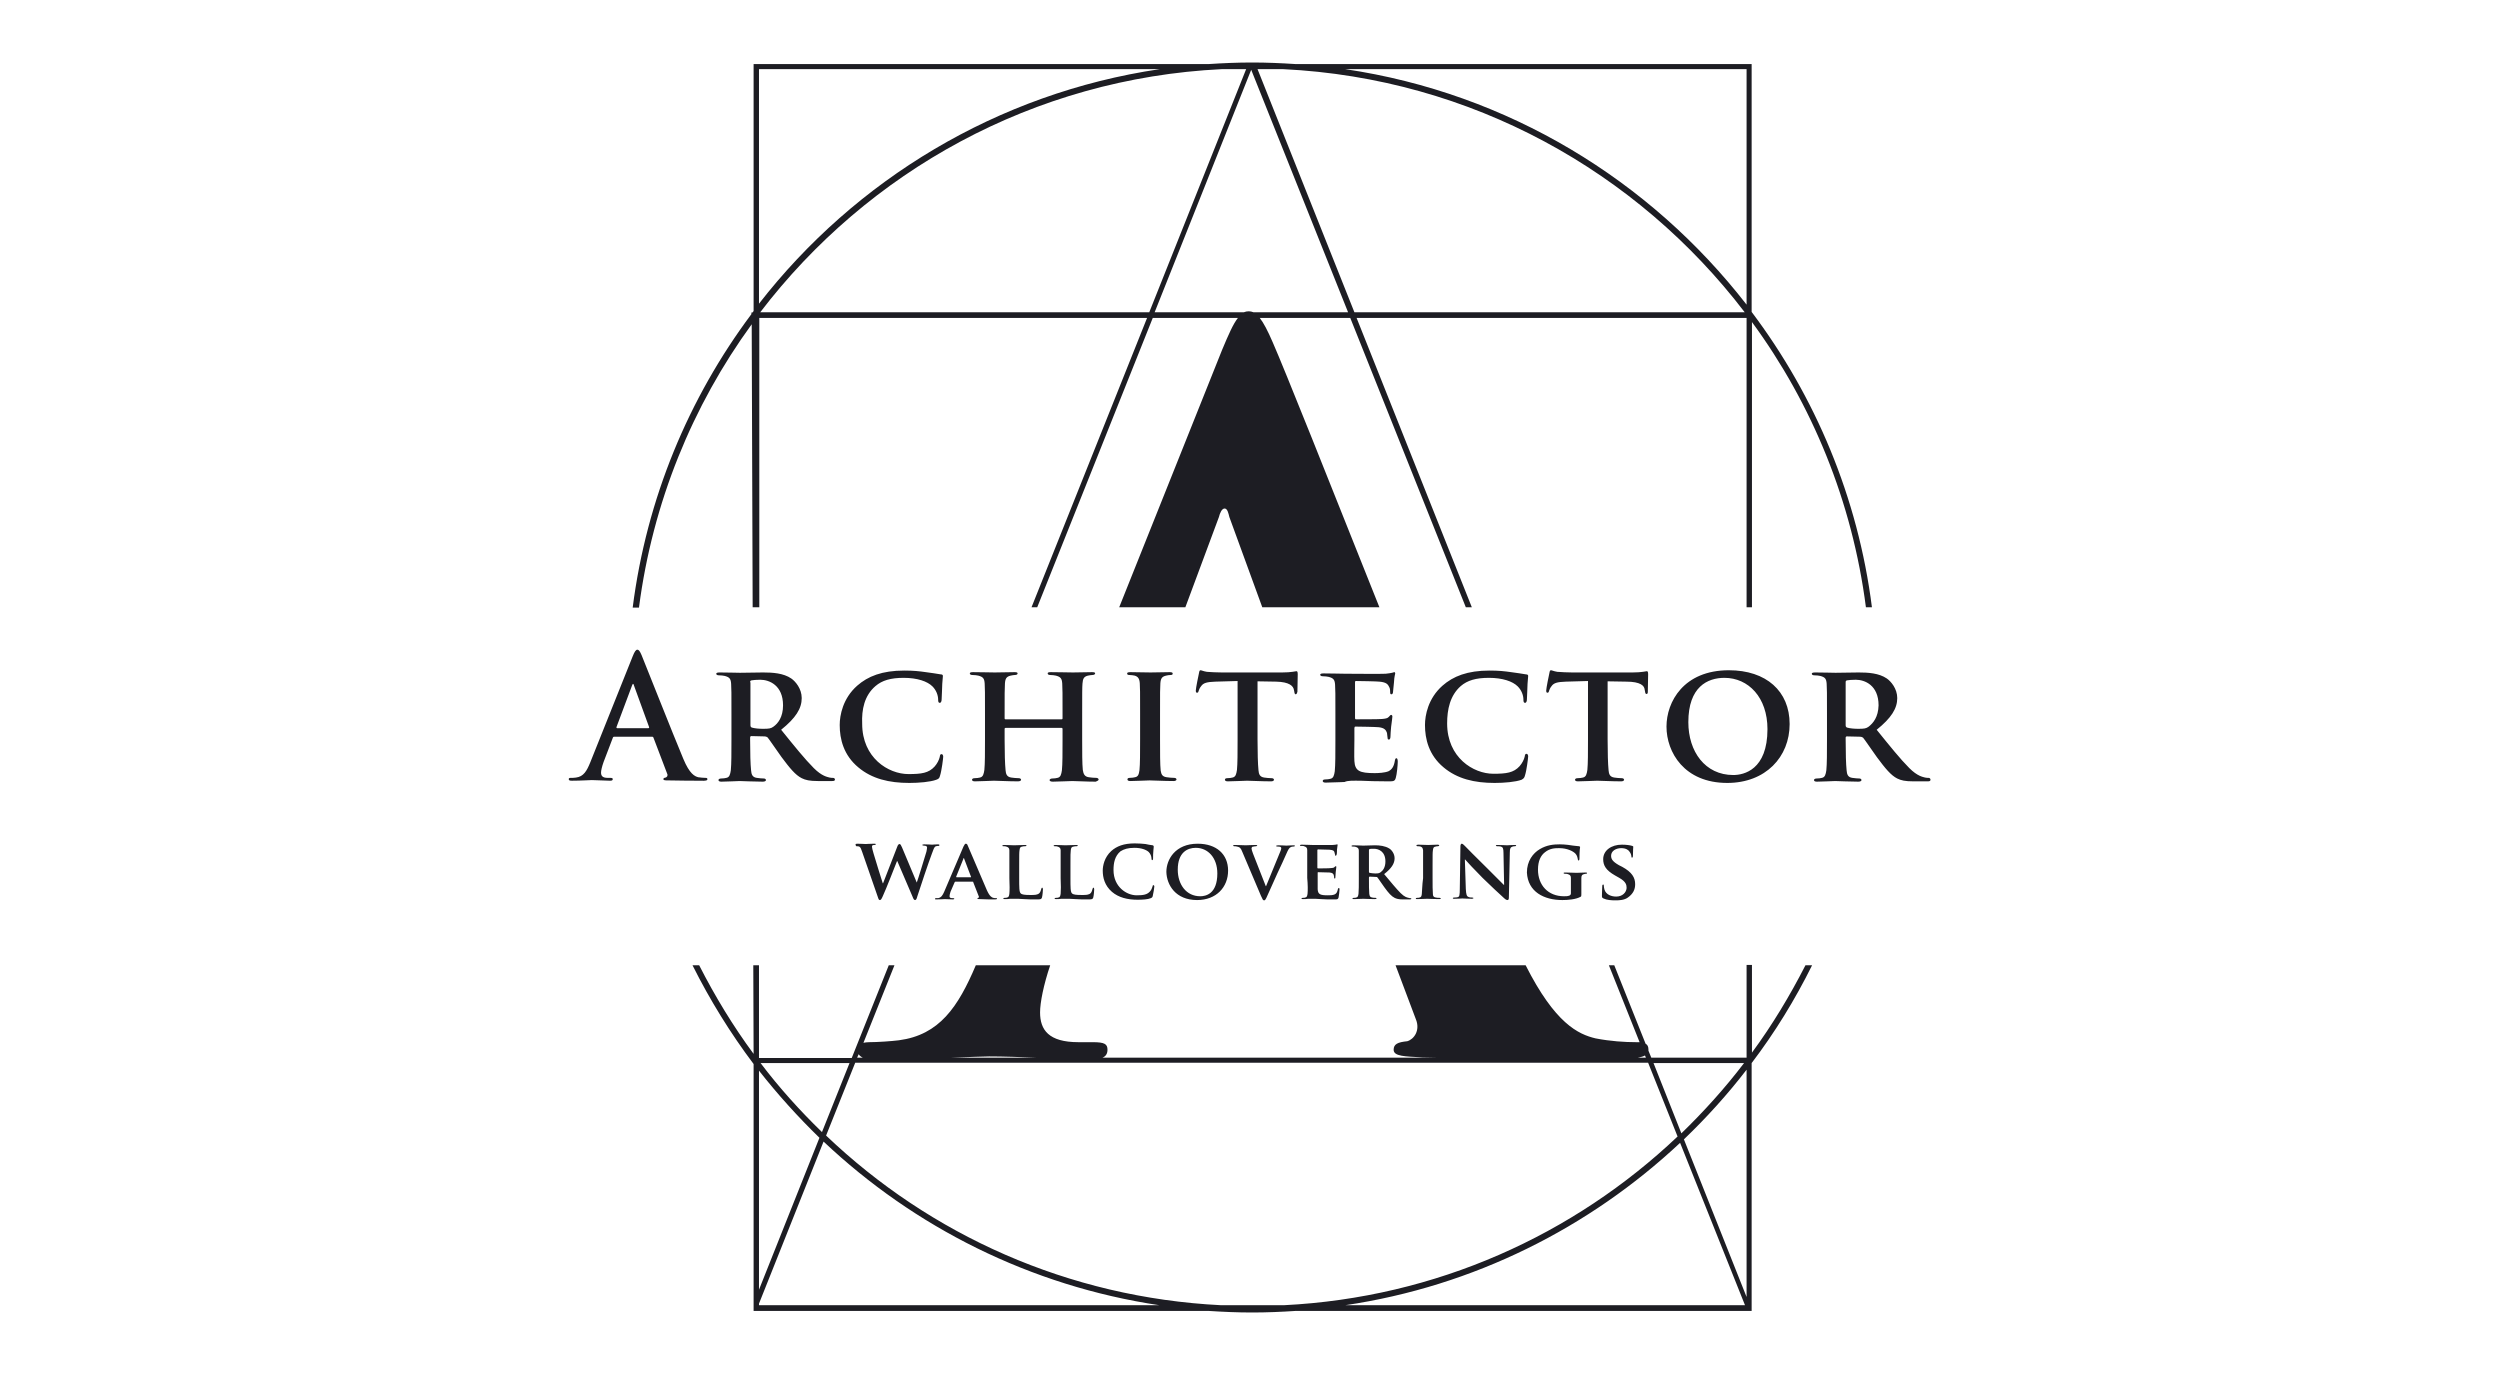 <svg width="400" height="220" viewBox="0 0 400 220" fill="none" xmlns="http://www.w3.org/2000/svg">
<path d="M113.183 124.662C113.183 124.459 113.031 124.459 112.828 124.459C112.524 124.459 112.119 124.409 111.714 124.358C111.157 124.206 110.347 123.852 109.334 121.421C107.612 117.318 103.256 106.278 102.649 104.809C102.395 104.201 102.193 103.948 101.99 103.948C101.737 103.948 101.534 104.252 101.23 105.011L94.444 121.978C93.887 123.345 93.38 124.257 92.165 124.409C91.962 124.459 91.557 124.459 91.304 124.459C91.101 124.459 91 124.51 91 124.662C91 124.865 91.152 124.915 91.507 124.915C92.924 124.915 94.393 124.814 94.697 124.814C95.558 124.814 96.723 124.915 97.584 124.915C97.888 124.915 98.04 124.865 98.04 124.662C98.04 124.51 97.939 124.459 97.635 124.459H97.229C96.368 124.459 96.166 124.105 96.166 123.598C96.166 123.295 96.318 122.636 96.571 121.927L98.04 118.078C98.09 117.926 98.141 117.875 98.293 117.875H104.32C104.472 117.875 104.522 117.926 104.573 118.078L106.751 123.801C106.903 124.105 106.7 124.358 106.498 124.409C106.244 124.459 106.143 124.51 106.143 124.662C106.143 124.865 106.447 124.865 106.953 124.865C109.131 124.915 111.106 124.915 112.069 124.915C112.98 124.966 113.183 124.865 113.183 124.662ZM103.712 116.508H98.749C98.647 116.508 98.597 116.407 98.647 116.305L101.129 109.671C101.18 109.57 101.23 109.418 101.281 109.418C101.382 109.418 101.382 109.57 101.433 109.671L103.864 116.356C103.864 116.457 103.864 116.508 103.712 116.508ZM120.223 117.774L122.35 117.825C122.502 117.825 122.654 117.875 122.806 117.977C123.109 118.331 124.122 119.851 125.034 121.117C126.351 122.889 127.262 124.004 128.275 124.51C128.883 124.814 129.541 124.966 130.858 124.966H133.137C133.441 124.966 133.593 124.915 133.593 124.713C133.593 124.611 133.492 124.459 133.289 124.459C133.087 124.459 132.985 124.459 132.732 124.409C132.378 124.307 131.517 124.206 130.2 122.889C128.782 121.471 127.11 119.395 124.983 116.761C127.313 114.887 128.275 113.368 128.275 111.697C128.275 110.177 127.262 109.012 126.604 108.557C125.338 107.696 123.616 107.594 122.096 107.594C121.387 107.594 119.21 107.645 118.399 107.645C117.893 107.645 116.424 107.594 115.158 107.594C114.803 107.594 114.601 107.645 114.601 107.797C114.601 107.949 114.753 108.05 115.006 108.05C115.361 108.05 115.766 108.101 115.968 108.151C116.728 108.354 116.931 108.607 116.981 109.418C117.032 110.127 117.032 110.785 117.032 114.28V118.331C117.032 120.458 117.032 122.231 116.931 123.244C116.829 123.902 116.728 124.358 116.222 124.459C116.019 124.51 115.715 124.561 115.361 124.561C115.057 124.561 114.955 124.713 114.955 124.814C114.955 124.966 115.107 125.067 115.411 125.067C116.374 125.067 117.893 124.966 118.349 124.966C118.703 124.966 120.678 125.067 122.046 125.067C122.35 125.067 122.552 124.966 122.552 124.814C122.552 124.713 122.451 124.561 122.248 124.561C121.945 124.561 121.438 124.51 121.084 124.459C120.375 124.358 120.223 123.902 120.172 123.244C120.071 122.282 120.02 120.509 120.02 118.331V118.027C120.02 117.825 120.121 117.774 120.223 117.774ZM120.02 109.164C120.02 108.962 120.071 108.911 120.223 108.86C120.476 108.81 121.033 108.759 121.641 108.759C123.059 108.759 125.287 109.62 125.287 112.861C125.287 114.735 124.477 115.748 123.768 116.255C123.363 116.559 123.059 116.609 122.096 116.609C121.489 116.609 120.78 116.559 120.273 116.407C120.121 116.305 120.071 116.255 120.071 116.002V109.164H120.02ZM140.076 109.772C141.139 108.86 142.507 108.455 144.583 108.455C146.761 108.455 148.382 109.012 149.192 109.823C149.8 110.43 150.104 111.241 150.104 111.95C150.104 112.254 150.154 112.456 150.357 112.456C150.559 112.456 150.661 112.203 150.661 111.899C150.711 111.443 150.711 110.177 150.762 109.418C150.813 108.607 150.863 108.354 150.863 108.151C150.863 107.999 150.762 107.898 150.509 107.898C149.8 107.797 149.04 107.645 148.128 107.544C147.065 107.392 146.153 107.29 144.684 107.29C141.139 107.29 138.86 108.202 137.138 109.721C134.859 111.747 134.353 114.432 134.353 116.002C134.353 118.23 134.96 120.813 137.341 122.788C139.519 124.611 142.253 125.27 145.495 125.27C147.014 125.27 148.837 125.118 149.8 124.763C150.205 124.611 150.306 124.51 150.407 124.105C150.661 123.345 150.914 121.319 150.914 121.066C150.914 120.864 150.813 120.661 150.661 120.661C150.458 120.661 150.407 120.762 150.357 121.117C150.256 121.573 149.952 122.18 149.546 122.636C148.584 123.7 147.419 123.852 145.343 123.852C142.152 123.852 137.949 121.269 137.949 115.799C137.847 113.52 138.303 111.291 140.076 109.772ZM175.781 124.713C175.781 124.611 175.629 124.459 175.426 124.459C175.072 124.459 174.515 124.409 174.211 124.358C173.502 124.257 173.35 123.801 173.249 123.193C173.147 122.18 173.147 120.357 173.147 118.281V114.229C173.147 110.734 173.147 110.076 173.198 109.367C173.249 108.557 173.451 108.253 174.059 108.101C174.363 108.05 174.565 108 174.768 108C175.021 108 175.224 107.898 175.224 107.746C175.224 107.594 175.072 107.544 174.717 107.544C173.806 107.544 172.236 107.594 171.679 107.594C171.071 107.594 169.4 107.544 168.133 107.544C167.779 107.544 167.627 107.594 167.627 107.746C167.627 107.898 167.779 108 168.032 108C168.336 108 168.741 108.05 168.944 108.101C169.703 108.303 169.906 108.557 169.957 109.367C170.007 110.076 170.007 110.937 170.007 114.432V114.938C170.007 115.09 169.906 115.09 169.855 115.09H160.891C160.79 115.09 160.739 115.039 160.739 114.938V114.432C160.739 110.937 160.739 110.127 160.79 109.367C160.84 108.557 161.043 108.253 161.701 108.101C161.955 108.05 162.208 108 162.36 108C162.664 108 162.816 107.898 162.816 107.746C162.816 107.594 162.664 107.544 162.309 107.544C161.347 107.544 159.726 107.594 159.169 107.594C158.511 107.594 156.941 107.544 155.675 107.544C155.371 107.544 155.168 107.594 155.168 107.746C155.168 107.898 155.32 108 155.573 108C155.928 108 156.333 108.05 156.536 108.101C157.295 108.303 157.498 108.557 157.548 109.367C157.599 110.076 157.599 110.734 157.599 114.229V118.281C157.599 120.408 157.599 122.18 157.498 123.193C157.397 123.852 157.295 124.307 156.789 124.409C156.586 124.459 156.282 124.51 155.928 124.51C155.624 124.51 155.523 124.662 155.523 124.763C155.523 124.915 155.675 125.016 155.978 125.016C156.941 125.016 158.511 124.915 159.017 124.915C159.676 124.915 161.347 125.016 162.866 125.016C163.17 125.016 163.373 124.915 163.373 124.763C163.373 124.662 163.271 124.51 163.018 124.51C162.664 124.51 162.107 124.459 161.803 124.409C161.094 124.307 160.942 123.852 160.891 123.244C160.79 122.231 160.739 120.509 160.739 118.382V116.609C160.739 116.508 160.84 116.457 160.891 116.457H169.855C169.906 116.457 170.007 116.508 170.007 116.609V118.382C170.007 120.509 170.007 122.231 169.906 123.244C169.805 123.902 169.703 124.358 169.197 124.459C168.994 124.51 168.691 124.561 168.336 124.561C168.083 124.561 167.931 124.713 167.931 124.814C167.931 124.966 168.133 125.067 168.437 125.067C169.349 125.067 171.02 124.966 171.577 124.966C172.236 124.966 173.806 125.067 175.325 125.067C175.578 124.966 175.781 124.865 175.781 124.713ZM188.24 124.713C188.24 124.611 188.139 124.459 187.885 124.459C187.531 124.459 186.974 124.409 186.67 124.358C185.961 124.257 185.809 123.902 185.708 123.295C185.606 122.332 185.606 120.458 185.606 118.281V114.229C185.606 110.734 185.606 110.076 185.657 109.367C185.708 108.557 185.91 108.253 186.569 108.101C186.822 108.05 187.024 108 187.278 108C187.531 108 187.632 107.949 187.632 107.746C187.632 107.594 187.429 107.544 187.126 107.544C186.214 107.544 184.644 107.594 184.087 107.594C183.428 107.594 181.808 107.544 180.896 107.544C180.542 107.544 180.339 107.594 180.339 107.746C180.339 107.949 180.491 108 180.694 108C180.997 108 181.301 108.05 181.555 108.101C182.061 108.253 182.314 108.557 182.365 109.316C182.416 110.025 182.416 110.684 182.416 114.178V118.23C182.416 120.458 182.416 122.282 182.314 123.244C182.213 123.902 182.112 124.257 181.605 124.358C181.403 124.409 181.099 124.459 180.744 124.459C180.44 124.459 180.39 124.611 180.39 124.713C180.39 124.865 180.542 124.966 180.846 124.966C181.808 124.966 183.428 124.865 183.935 124.865C184.593 124.865 186.214 124.966 187.784 124.966C188.037 124.966 188.24 124.865 188.24 124.713ZM207.586 110.684C207.586 110.076 207.637 108.405 207.637 107.898C207.637 107.544 207.586 107.392 207.435 107.392C207.333 107.392 207.181 107.442 206.776 107.493C206.422 107.544 205.915 107.594 205.155 107.594H195.482C194.672 107.594 193.811 107.544 193.102 107.493C192.494 107.392 192.241 107.24 192.089 107.24C191.937 107.24 191.886 107.392 191.836 107.696C191.785 107.898 191.329 110.127 191.329 110.481C191.329 110.734 191.38 110.836 191.532 110.836C191.684 110.836 191.734 110.734 191.785 110.532C191.836 110.38 191.937 110.076 192.19 109.772C192.545 109.266 193.102 109.114 194.469 109.063L198.014 108.962V118.281C198.014 120.408 198.014 122.18 197.913 123.193C197.812 123.852 197.711 124.307 197.204 124.409C197.002 124.459 196.698 124.51 196.343 124.51C196.039 124.51 195.989 124.662 195.989 124.763C195.989 124.915 196.141 125.016 196.444 125.016C197.407 125.016 199.027 124.915 199.534 124.915C200.192 124.915 201.813 125.016 203.383 125.016C203.636 125.016 203.839 124.915 203.839 124.763C203.839 124.662 203.737 124.51 203.484 124.51C203.13 124.51 202.573 124.459 202.269 124.409C201.56 124.307 201.408 123.852 201.357 123.244C201.256 122.231 201.205 120.408 201.205 118.331V109.012L204.193 109.063C206.32 109.114 206.928 109.772 207.029 110.38L207.08 110.633C207.131 110.988 207.181 111.089 207.333 111.089C207.485 111.038 207.536 110.886 207.586 110.684ZM217.665 124.915C218.83 124.966 220.248 125.016 222.071 125.016C222.983 125.016 223.185 125.016 223.337 124.409C223.489 123.953 223.641 122.383 223.641 121.876C223.641 121.623 223.591 121.319 223.439 121.319C223.287 121.319 223.236 121.421 223.185 121.674C223.033 122.636 222.73 123.092 222.172 123.396C221.565 123.649 220.552 123.7 219.944 123.7C217.513 123.7 216.804 123.345 216.703 121.775C216.652 121.117 216.703 119.142 216.703 118.382V116.508C216.703 116.356 216.753 116.255 216.855 116.255C217.462 116.255 220.147 116.305 220.602 116.356C221.514 116.457 221.767 116.812 221.919 117.268C221.97 117.572 221.97 117.875 222.021 118.129C222.021 118.23 222.071 118.331 222.223 118.331C222.426 118.331 222.476 118.027 222.476 117.825C222.476 117.673 222.527 116.761 222.578 116.305C222.73 115.141 222.78 114.786 222.78 114.634C222.78 114.482 222.679 114.381 222.578 114.381C222.476 114.381 222.375 114.533 222.223 114.685C222.021 114.938 221.666 114.989 221.109 115.039C220.552 115.09 217.462 115.09 216.956 115.09C216.804 115.09 216.804 114.989 216.804 114.837V109.164C216.804 109.012 216.855 108.962 216.956 108.962C217.462 108.962 220.299 109.012 220.704 109.063C221.869 109.164 222.071 109.519 222.274 109.924C222.426 110.177 222.426 110.582 222.426 110.785C222.426 110.988 222.476 111.089 222.628 111.089C222.831 111.089 222.881 110.836 222.881 110.734C222.932 110.481 222.983 109.468 223.033 109.215C223.084 108.151 223.236 107.898 223.236 107.746C223.236 107.645 223.185 107.544 223.084 107.544C222.983 107.544 222.831 107.645 222.73 107.645C222.527 107.696 222.172 107.746 221.717 107.797C221.261 107.848 215.994 107.797 215.234 107.797C214.576 107.797 213.056 107.746 211.79 107.746C211.436 107.746 211.233 107.797 211.233 107.949C211.233 108.101 211.385 108.202 211.638 108.202C211.993 108.202 212.398 108.253 212.6 108.303C213.36 108.506 213.563 108.759 213.613 109.57C213.664 110.279 213.664 110.937 213.664 114.432V118.483C213.664 120.61 213.664 122.383 213.563 123.396C213.461 124.054 213.36 124.51 212.854 124.611C212.651 124.662 212.347 124.713 211.993 124.713C211.689 124.713 211.638 124.865 211.638 124.966C211.638 125.118 211.79 125.219 212.094 125.219C212.6 125.219 213.158 125.168 213.765 125.168C214.322 125.168 214.829 125.118 215.133 125.118C215.639 124.865 216.5 124.915 217.665 124.915ZM244.001 124.054C244.254 123.295 244.507 121.269 244.507 121.015C244.507 120.813 244.406 120.61 244.254 120.61C244.051 120.61 244.001 120.712 243.95 121.066C243.849 121.522 243.545 122.13 243.14 122.585C242.178 123.649 241.013 123.801 238.936 123.801C235.746 123.801 231.542 121.218 231.542 115.748C231.542 113.52 231.998 111.291 233.72 109.772C234.783 108.86 236.151 108.455 238.227 108.455C240.405 108.455 242.026 109.012 242.836 109.823C243.444 110.43 243.748 111.241 243.748 111.95C243.748 112.254 243.798 112.456 244.001 112.456C244.203 112.456 244.305 112.203 244.305 111.899C244.355 111.443 244.355 110.177 244.406 109.418C244.457 108.607 244.507 108.354 244.507 108.151C244.507 107.999 244.406 107.898 244.153 107.898C243.444 107.797 242.684 107.645 241.772 107.544C240.709 107.392 239.797 107.29 238.328 107.29C234.783 107.29 232.504 108.202 230.782 109.721C228.503 111.747 227.997 114.432 227.997 116.002C227.997 118.23 228.604 120.813 230.985 122.788C233.163 124.611 235.897 125.27 239.139 125.27C240.658 125.27 242.481 125.118 243.444 124.763C243.798 124.561 243.899 124.459 244.001 124.054ZM263.145 110.329L263.195 110.582C263.246 110.937 263.297 111.038 263.449 111.038C263.601 111.038 263.651 110.886 263.651 110.684C263.651 110.076 263.702 108.405 263.702 107.898C263.702 107.544 263.651 107.392 263.499 107.392C263.398 107.392 263.246 107.442 262.841 107.493C262.486 107.544 261.98 107.594 261.22 107.594H251.547C250.787 107.594 249.876 107.544 249.167 107.493C248.559 107.392 248.306 107.24 248.154 107.24C248.002 107.24 247.951 107.392 247.9 107.696C247.85 107.898 247.394 110.127 247.394 110.481C247.394 110.734 247.445 110.836 247.597 110.836C247.749 110.836 247.799 110.734 247.85 110.532C247.9 110.38 248.002 110.076 248.255 109.772C248.61 109.266 249.167 109.114 250.534 109.063L254.079 108.962V118.281C254.079 120.408 254.079 122.18 253.978 123.193C253.877 123.852 253.775 124.307 253.269 124.409C253.066 124.459 252.762 124.51 252.408 124.51C252.104 124.51 252.003 124.662 252.003 124.763C252.003 124.915 252.155 125.016 252.459 125.016C253.421 125.016 255.042 124.915 255.548 124.915C256.206 124.915 257.827 125.016 259.397 125.016C259.65 125.016 259.853 124.915 259.853 124.763C259.853 124.662 259.752 124.51 259.498 124.51C259.144 124.51 258.587 124.459 258.283 124.409C257.574 124.307 257.422 123.852 257.371 123.244C257.27 122.231 257.219 120.408 257.219 118.331V109.012L260.207 109.063C262.486 109.063 263.094 109.721 263.145 110.329ZM266.639 116.255C266.639 120.357 269.476 125.27 276.363 125.27C282.492 125.27 286.341 121.117 286.341 115.85C286.341 110.582 282.593 107.24 276.617 107.24C269.374 107.24 266.639 112.304 266.639 116.255ZM282.795 116.66C282.795 123.193 278.997 124.004 277.326 124.004C272.818 124.004 270.134 120.256 270.134 115.546C270.134 109.873 273.223 108.455 275.908 108.455C279.757 108.455 282.795 111.595 282.795 116.66ZM308.574 124.459C308.371 124.459 308.27 124.459 308.017 124.409C307.662 124.307 306.801 124.206 305.485 122.889C304.067 121.471 302.395 119.395 300.268 116.761C302.598 114.887 303.56 113.368 303.56 111.697C303.56 110.177 302.547 109.012 301.889 108.557C300.623 107.696 298.901 107.594 297.381 107.594C296.672 107.594 294.495 107.645 293.684 107.645C293.178 107.645 291.709 107.594 290.443 107.594C290.088 107.594 289.886 107.645 289.886 107.797C289.886 107.949 290.038 108.05 290.291 108.05C290.645 108.05 291.051 108.101 291.253 108.151C292.013 108.354 292.215 108.607 292.266 109.418C292.317 110.127 292.317 110.785 292.317 114.28V118.331C292.317 120.458 292.317 122.231 292.215 123.244C292.114 123.902 292.013 124.358 291.506 124.459C291.304 124.51 291 124.561 290.645 124.561C290.342 124.561 290.24 124.713 290.24 124.814C290.24 124.966 290.392 125.067 290.696 125.067C291.658 125.067 293.178 124.966 293.634 124.966C293.988 124.966 295.963 125.067 297.331 125.067C297.635 125.067 297.837 124.966 297.837 124.814C297.837 124.713 297.736 124.561 297.533 124.561C297.229 124.561 296.723 124.51 296.368 124.459C295.659 124.358 295.507 123.902 295.457 123.244C295.356 122.282 295.305 120.509 295.305 118.331V118.027C295.305 117.875 295.406 117.825 295.507 117.825L297.635 117.875C297.787 117.875 297.938 117.926 298.09 118.027C298.394 118.382 299.407 119.901 300.319 121.167C301.636 122.94 302.547 124.054 303.56 124.561C304.168 124.865 304.826 125.016 306.143 125.016H308.422C308.726 125.016 308.878 124.966 308.878 124.763C308.878 124.611 308.777 124.459 308.574 124.459ZM299.002 116.255C298.597 116.559 298.293 116.609 297.331 116.609C296.723 116.609 296.014 116.559 295.507 116.407C295.356 116.305 295.305 116.255 295.305 116.002V109.164C295.305 108.962 295.356 108.911 295.507 108.86C295.761 108.81 296.318 108.759 296.926 108.759C298.344 108.759 300.572 109.62 300.572 112.861C300.521 114.735 299.711 115.698 299.002 116.255ZM137.088 135.399C137.189 135.399 137.442 135.399 137.543 135.5C137.695 135.601 137.797 135.855 137.949 136.31L140.481 143.603C140.582 143.907 140.633 144.009 140.785 144.009C140.937 144.009 141.038 143.857 141.241 143.401C141.747 142.337 143.317 138.286 143.52 137.779H143.57L146.001 143.452C146.153 143.857 146.254 144.009 146.406 144.009C146.558 144.009 146.66 143.857 146.761 143.452C147.318 141.73 148.534 138.083 149.091 136.614C149.344 135.956 149.445 135.5 149.749 135.399C149.901 135.348 150.053 135.348 150.154 135.348C150.256 135.348 150.306 135.298 150.306 135.196C150.306 135.146 150.205 135.095 150.104 135.095C149.698 135.095 149.192 135.146 149.141 135.146C149.04 135.146 148.483 135.095 147.875 135.095C147.673 135.095 147.571 135.146 147.571 135.196C147.571 135.247 147.673 135.298 147.774 135.298C148.23 135.298 148.331 135.449 148.331 135.601C148.331 135.753 148.28 136.007 148.23 136.26C147.825 137.577 146.913 140.615 146.66 141.274H146.71L144.33 135.601C144.178 135.247 144.077 135.044 143.925 135.044C143.823 135.044 143.672 135.146 143.57 135.449L141.291 141.324H141.241C141.089 140.818 139.974 137.323 139.772 136.564C139.62 136.057 139.519 135.652 139.519 135.5C139.519 135.399 139.519 135.298 139.62 135.247C139.721 135.196 139.822 135.196 139.924 135.196C140.025 135.196 140.126 135.146 140.126 135.095C140.126 134.994 140.025 134.994 139.873 134.994C139.164 134.994 138.607 135.044 138.506 135.044C138.404 135.044 137.746 134.994 137.138 134.994C136.986 134.994 136.885 135.044 136.885 135.095C136.936 135.399 136.986 135.399 137.088 135.399ZM156.536 143.654C156.434 143.654 156.384 143.705 156.384 143.755C156.384 143.857 156.536 143.857 156.738 143.857C157.751 143.907 158.612 143.907 159.017 143.907C159.473 143.907 159.524 143.857 159.524 143.806C159.524 143.705 159.473 143.705 159.372 143.705C159.22 143.705 159.119 143.705 158.916 143.654C158.713 143.603 158.359 143.452 157.903 142.439C157.143 140.717 155.168 136.007 154.864 135.348C154.763 135.095 154.712 134.994 154.51 134.994C154.408 134.994 154.307 135.146 154.155 135.449L151.066 142.692C150.813 143.249 150.61 143.603 150.104 143.705C150.002 143.705 149.85 143.705 149.749 143.705C149.648 143.705 149.597 143.755 149.597 143.806C149.597 143.907 149.648 143.907 149.8 143.907C150.407 143.907 151.066 143.857 151.167 143.857C151.522 143.857 152.079 143.907 152.484 143.907C152.585 143.907 152.687 143.857 152.687 143.806C152.687 143.755 152.636 143.705 152.535 143.705H152.383C152.028 143.705 151.927 143.603 151.927 143.401C151.927 143.249 151.977 142.996 152.079 142.692L152.737 141.172C152.788 141.122 152.788 141.071 152.838 141.071H155.624C155.675 141.071 155.725 141.071 155.725 141.172L156.637 143.502C156.688 143.502 156.586 143.603 156.536 143.654ZM155.32 140.362H153.041C152.99 140.362 152.99 140.311 152.99 140.261L154.155 137.374C154.155 137.323 154.206 137.273 154.206 137.273C154.257 137.273 154.257 137.323 154.257 137.374L155.371 140.311C155.371 140.311 155.371 140.362 155.32 140.362ZM161.499 142.996C161.448 143.35 161.398 143.553 161.144 143.603C161.043 143.654 160.891 143.654 160.739 143.654C160.587 143.654 160.537 143.705 160.537 143.755C160.537 143.857 160.638 143.857 160.79 143.857C161.043 143.857 161.347 143.857 161.6 143.806C161.904 143.806 162.157 143.806 162.259 143.806C162.765 143.806 163.221 143.806 163.829 143.857C164.436 143.907 165.095 143.907 165.956 143.907C166.563 143.907 166.614 143.857 166.715 143.603C166.817 143.249 166.867 142.439 166.867 142.287C166.867 142.135 166.817 142.033 166.766 142.033C166.665 142.033 166.665 142.084 166.614 142.185C166.563 142.388 166.462 142.742 166.31 142.894C166.006 143.198 165.551 143.198 164.892 143.198C163.98 143.198 163.525 143.148 163.322 142.945C163.069 142.742 163.069 141.983 163.069 140.514V138.488C163.069 136.766 163.069 136.412 163.12 136.057C163.17 135.652 163.221 135.5 163.575 135.449C163.727 135.399 163.879 135.399 164.031 135.399C164.183 135.399 164.234 135.348 164.234 135.298C164.234 135.196 164.132 135.196 163.981 135.196C163.525 135.196 162.562 135.247 162.259 135.247C161.955 135.247 161.195 135.196 160.638 135.196C160.486 135.196 160.385 135.247 160.385 135.298C160.385 135.399 160.435 135.399 160.587 135.399C160.739 135.399 160.891 135.399 160.992 135.449C161.347 135.551 161.499 135.703 161.499 136.057C161.499 136.412 161.499 136.766 161.499 138.488V140.514C161.55 141.578 161.55 142.489 161.499 142.996ZM169.703 142.996C169.653 143.35 169.602 143.553 169.349 143.603C169.248 143.654 169.096 143.654 168.944 143.654C168.792 143.654 168.741 143.705 168.741 143.755C168.741 143.857 168.842 143.857 168.994 143.857C169.248 143.857 169.552 143.857 169.805 143.806C170.109 143.806 170.362 143.806 170.463 143.806C170.97 143.806 171.425 143.806 172.033 143.857C172.641 143.907 173.299 143.907 174.16 143.907C174.768 143.907 174.819 143.857 174.92 143.603C175.021 143.249 175.072 142.439 175.072 142.287C175.072 142.135 175.021 142.033 174.971 142.033C174.869 142.033 174.869 142.084 174.819 142.185C174.768 142.388 174.667 142.742 174.515 142.894C174.211 143.198 173.755 143.198 173.097 143.198C172.185 143.198 171.729 143.148 171.527 142.945C171.273 142.742 171.273 141.983 171.273 140.514V138.488C171.273 136.766 171.273 136.412 171.324 136.057C171.375 135.652 171.425 135.5 171.78 135.449C171.932 135.399 172.084 135.399 172.236 135.399C172.388 135.399 172.438 135.348 172.438 135.298C172.438 135.196 172.337 135.196 172.185 135.196C171.729 135.196 170.767 135.247 170.463 135.247C170.159 135.247 169.4 135.196 168.842 135.196C168.691 135.196 168.589 135.247 168.589 135.298C168.589 135.399 168.64 135.399 168.792 135.399C168.944 135.399 169.096 135.399 169.197 135.449C169.552 135.551 169.703 135.703 169.703 136.057C169.703 136.412 169.703 136.766 169.703 138.488V140.514C169.754 141.578 169.754 142.489 169.703 142.996ZM181.504 135.652C182.618 135.652 183.378 135.956 183.783 136.31C184.087 136.614 184.239 137.02 184.239 137.374C184.239 137.526 184.289 137.627 184.34 137.627C184.441 137.627 184.492 137.526 184.492 137.323C184.492 137.07 184.492 136.462 184.543 136.057C184.593 135.652 184.593 135.5 184.593 135.399C184.593 135.348 184.543 135.298 184.441 135.247C184.087 135.196 183.682 135.146 183.277 135.044C182.719 134.994 182.314 134.943 181.555 134.943C179.782 134.943 178.668 135.399 177.807 136.159C176.693 137.171 176.439 138.539 176.439 139.299C176.439 140.413 176.743 141.679 177.908 142.692C178.972 143.603 180.39 143.958 182.01 143.958C182.77 143.958 183.682 143.907 184.137 143.705C184.34 143.603 184.391 143.553 184.441 143.35C184.543 142.945 184.695 141.983 184.695 141.831C184.695 141.73 184.644 141.628 184.543 141.628C184.441 141.628 184.441 141.679 184.391 141.882C184.34 142.084 184.188 142.439 183.986 142.641C183.53 143.148 182.922 143.249 181.858 143.249C180.288 143.249 178.161 141.932 178.161 139.197C178.161 138.083 178.364 136.969 179.276 136.209C179.833 135.855 180.491 135.652 181.504 135.652ZM191.532 144.009C194.621 144.009 196.495 141.932 196.495 139.299C196.495 136.665 194.621 134.994 191.633 134.994C188.037 134.994 186.619 137.526 186.619 139.501C186.67 141.578 188.088 144.009 191.532 144.009ZM191.329 135.652C193.254 135.652 194.773 137.222 194.773 139.754C194.773 143.046 192.899 143.401 192.038 143.401C189.81 143.401 188.442 141.527 188.442 139.147C188.442 136.361 190.012 135.652 191.329 135.652ZM200.952 135.399C201.053 135.399 201.154 135.348 201.154 135.298C201.154 135.196 201.003 135.196 200.851 135.196C200.243 135.196 199.635 135.247 199.331 135.247C198.926 135.247 198.217 135.196 197.609 135.196C197.457 135.196 197.305 135.196 197.305 135.298C197.305 135.348 197.356 135.399 197.457 135.399C197.559 135.399 197.761 135.399 197.913 135.449C198.369 135.551 198.521 135.652 198.774 136.31L201.762 143.35C202.015 143.907 202.066 144.059 202.269 144.059C202.421 144.059 202.522 143.907 202.826 143.198C203.079 142.641 203.636 141.375 204.396 139.704C205.054 138.286 205.358 137.678 205.814 136.614C206.118 135.905 206.27 135.703 206.422 135.601C206.624 135.449 206.877 135.449 206.979 135.449C207.08 135.449 207.181 135.399 207.181 135.348C207.181 135.247 207.08 135.247 206.928 135.247C206.574 135.247 206.016 135.298 205.814 135.298C205.662 135.298 205.155 135.247 204.548 135.247C204.295 135.247 204.193 135.298 204.193 135.348C204.193 135.449 204.295 135.449 204.396 135.449C204.548 135.449 204.75 135.449 204.852 135.5C204.953 135.551 205.004 135.601 205.004 135.703C205.004 135.804 204.953 135.956 204.902 136.108C204.598 136.868 203.079 140.565 202.573 141.78H202.522L200.496 136.614C200.344 136.209 200.243 135.905 200.243 135.753C200.243 135.652 200.293 135.601 200.344 135.5C200.597 135.449 200.749 135.399 200.952 135.399ZM209.207 142.996C209.156 143.35 209.106 143.553 208.853 143.603C208.751 143.654 208.599 143.654 208.447 143.654C208.296 143.654 208.245 143.705 208.245 143.755C208.245 143.857 208.346 143.857 208.498 143.857C208.751 143.857 209.055 143.857 209.308 143.806C209.612 143.806 209.866 143.806 209.967 143.806C210.321 143.806 210.777 143.806 211.334 143.857C211.891 143.907 212.651 143.907 213.512 143.907C213.968 143.907 214.069 143.907 214.17 143.603C214.221 143.35 214.322 142.591 214.322 142.337C214.322 142.236 214.322 142.084 214.221 142.084C214.12 142.084 214.12 142.135 214.069 142.236C213.968 142.692 213.867 142.945 213.563 143.097C213.259 143.249 212.752 143.249 212.448 143.249C211.233 143.249 210.878 143.097 210.828 142.287C210.828 141.932 210.828 140.97 210.828 140.565V139.653C210.828 139.602 210.828 139.552 210.878 139.552C211.182 139.552 212.55 139.602 212.752 139.602C213.208 139.653 213.36 139.805 213.411 140.058C213.461 140.21 213.461 140.362 213.461 140.463C213.461 140.514 213.512 140.565 213.563 140.565C213.664 140.565 213.664 140.413 213.664 140.311C213.664 140.21 213.715 139.754 213.715 139.552C213.765 138.995 213.816 138.792 213.816 138.691C213.816 138.64 213.765 138.59 213.715 138.59C213.664 138.59 213.613 138.64 213.512 138.741C213.411 138.843 213.208 138.893 212.955 138.893C212.702 138.944 211.132 138.944 210.878 138.944C210.828 138.944 210.777 138.893 210.777 138.843V136.007C210.777 135.956 210.828 135.905 210.878 135.905C211.132 135.905 212.55 135.956 212.752 135.956C213.36 136.007 213.461 136.159 213.512 136.361C213.563 136.513 213.613 136.716 213.613 136.766C213.613 136.868 213.613 136.918 213.715 136.918C213.816 136.918 213.816 136.766 213.867 136.716C213.917 136.564 213.917 136.057 213.917 135.956C213.968 135.449 214.018 135.298 214.018 135.196C214.018 135.146 214.018 135.095 213.917 135.095C213.867 135.095 213.816 135.146 213.715 135.146C213.613 135.146 213.411 135.196 213.208 135.196C212.955 135.196 210.321 135.196 209.967 135.196C209.612 135.196 208.853 135.146 208.245 135.146C208.093 135.146 207.992 135.196 207.992 135.247C207.992 135.348 208.093 135.348 208.194 135.348C208.346 135.348 208.599 135.348 208.65 135.399C209.005 135.5 209.156 135.652 209.156 136.007C209.156 136.361 209.156 136.716 209.156 138.438V140.463C209.258 141.578 209.258 142.489 209.207 142.996ZM219.134 140.261L220.197 140.311C220.299 140.311 220.349 140.311 220.4 140.413C220.552 140.565 221.058 141.375 221.514 141.983C222.172 142.894 222.628 143.401 223.135 143.654C223.439 143.806 223.793 143.907 224.452 143.907H225.566C225.718 143.907 225.819 143.857 225.819 143.806C225.819 143.755 225.768 143.705 225.667 143.705C225.566 143.705 225.515 143.705 225.363 143.654C225.161 143.603 224.755 143.553 224.097 142.894C223.388 142.185 222.527 141.122 221.463 139.856C222.628 138.944 223.135 138.184 223.135 137.323C223.135 136.564 222.628 135.956 222.274 135.753C221.615 135.348 220.754 135.247 219.995 135.247C219.64 135.247 218.526 135.298 218.121 135.298C217.868 135.298 217.108 135.247 216.5 135.247C216.348 135.247 216.247 135.298 216.247 135.348C216.247 135.449 216.348 135.449 216.449 135.449C216.601 135.449 216.804 135.449 216.905 135.5C217.26 135.601 217.412 135.753 217.412 136.108C217.412 136.462 217.412 136.817 217.412 138.539V140.565C217.412 141.628 217.412 142.54 217.361 142.996C217.31 143.35 217.26 143.553 217.007 143.603C216.905 143.654 216.753 143.654 216.601 143.654C216.449 143.654 216.399 143.705 216.399 143.755C216.399 143.857 216.5 143.857 216.652 143.857C217.108 143.857 217.868 143.806 218.121 143.806C218.273 143.806 219.286 143.857 219.995 143.857C220.147 143.857 220.248 143.806 220.248 143.755C220.248 143.705 220.197 143.654 220.096 143.654C219.944 143.654 219.691 143.654 219.539 143.603C219.184 143.553 219.134 143.35 219.083 142.996C219.032 142.489 219.032 141.628 219.032 140.565V140.413C219.032 140.311 219.083 140.261 219.134 140.261ZM219.032 136.007C219.032 135.905 219.083 135.855 219.134 135.855C219.235 135.804 219.539 135.804 219.843 135.804C220.552 135.804 221.666 136.209 221.666 137.83C221.666 138.792 221.261 139.299 220.906 139.552C220.704 139.704 220.552 139.754 220.045 139.754C219.741 139.754 219.387 139.704 219.134 139.653C219.032 139.602 219.032 139.552 219.032 139.45V136.007ZM227.49 143.046C227.44 143.401 227.389 143.553 227.136 143.603C227.034 143.654 226.883 143.654 226.731 143.654C226.579 143.654 226.528 143.705 226.528 143.755C226.528 143.857 226.629 143.857 226.781 143.857C227.237 143.857 228.047 143.806 228.351 143.806C228.655 143.806 229.465 143.857 230.276 143.857C230.428 143.857 230.529 143.806 230.529 143.755C230.529 143.705 230.478 143.654 230.326 143.654C230.174 143.654 229.871 143.654 229.719 143.603C229.364 143.553 229.263 143.35 229.263 143.046C229.212 142.54 229.212 141.628 229.212 140.514V138.488C229.212 136.766 229.212 136.412 229.263 136.057C229.313 135.652 229.364 135.5 229.719 135.449C229.871 135.399 229.972 135.399 230.073 135.399C230.174 135.399 230.276 135.348 230.276 135.247C230.276 135.196 230.174 135.146 230.023 135.146C229.567 135.146 228.807 135.196 228.503 135.196C228.149 135.196 227.338 135.146 226.933 135.146C226.731 135.146 226.629 135.196 226.629 135.247C226.629 135.348 226.68 135.399 226.832 135.399C226.984 135.399 227.136 135.399 227.288 135.449C227.541 135.551 227.642 135.652 227.693 136.057C227.693 136.412 227.693 136.766 227.693 138.488V140.514C227.541 141.628 227.541 142.591 227.49 143.046ZM237.214 140.463C238.48 141.679 239.949 143.097 240.709 143.755C240.81 143.857 241.013 144.009 241.215 144.009C241.317 144.009 241.418 143.907 241.418 143.654L241.57 136.412C241.57 135.753 241.671 135.551 242.026 135.449C242.178 135.399 242.279 135.399 242.38 135.399C242.532 135.399 242.583 135.348 242.583 135.298C242.583 135.196 242.481 135.196 242.329 135.196C241.772 135.196 241.317 135.247 241.165 135.247C240.911 135.247 240.253 135.196 239.645 135.196C239.493 135.196 239.341 135.196 239.341 135.298C239.341 135.348 239.392 135.399 239.544 135.399C239.696 135.399 240 135.399 240.152 135.449C240.456 135.551 240.557 135.753 240.557 136.462L240.658 141.578H240.607C240.456 141.426 238.835 139.805 238.025 138.995C236.303 137.323 234.53 135.5 234.378 135.348C234.175 135.146 234.024 134.994 233.872 134.994C233.77 134.994 233.669 135.146 233.669 135.399L233.568 142.185C233.568 143.198 233.517 143.502 233.213 143.553C233.061 143.603 232.859 143.603 232.656 143.603C232.555 143.603 232.454 143.654 232.454 143.705C232.454 143.806 232.555 143.806 232.707 143.806C233.314 143.806 233.872 143.755 233.973 143.755C234.175 143.755 234.733 143.806 235.492 143.806C235.644 143.806 235.745 143.755 235.745 143.705C235.745 143.654 235.695 143.603 235.543 143.603C235.34 143.603 235.138 143.603 234.935 143.502C234.682 143.401 234.581 143.148 234.53 142.236L234.378 137.526H234.429C234.682 137.83 235.948 139.197 237.214 140.463ZM249.977 144.009C250.889 144.009 252.104 143.907 252.864 143.502C253.016 143.401 253.016 143.401 253.016 143.097V141.831C253.016 141.274 253.016 140.818 253.016 140.463C253.016 140.058 253.168 139.906 253.472 139.856C253.623 139.805 253.725 139.805 253.775 139.805C253.877 139.805 253.927 139.754 253.927 139.704C253.927 139.602 253.826 139.602 253.674 139.602C253.269 139.602 252.661 139.653 252.256 139.653C251.901 139.653 251.041 139.602 250.433 139.602C250.281 139.602 250.18 139.602 250.18 139.704C250.18 139.754 250.281 139.805 250.382 139.805C250.534 139.805 250.737 139.805 250.838 139.856C251.192 139.957 251.344 140.109 251.344 140.463C251.344 140.818 251.344 141.223 251.344 141.831V142.894C251.344 143.097 251.294 143.198 251.091 143.3C250.787 143.401 250.585 143.401 250.23 143.401C247.698 143.401 246.077 141.628 246.077 139.147C246.077 137.729 246.533 136.868 247.191 136.361C248.002 135.703 248.863 135.703 249.47 135.703C250.787 135.703 251.699 136.209 252.053 136.564C252.357 136.868 252.408 137.273 252.459 137.526C252.459 137.627 252.509 137.678 252.56 137.678C252.661 137.678 252.712 137.577 252.712 137.425C252.712 135.956 252.813 135.652 252.813 135.551C252.813 135.449 252.762 135.449 252.661 135.399C252.357 135.399 251.952 135.298 251.699 135.298C251.446 135.247 250.433 135.095 249.572 135.095C248.559 135.095 247.495 135.196 246.381 135.855C245.267 136.513 244.305 137.779 244.305 139.602C244.457 142.692 247.04 144.009 249.977 144.009ZM258.587 143.452C257.827 143.452 256.966 143.148 256.713 142.337C256.662 142.135 256.612 141.881 256.612 141.73C256.612 141.628 256.612 141.527 256.51 141.527C256.409 141.527 256.358 141.628 256.358 141.831C256.358 142.033 256.308 142.742 256.308 143.35C256.308 143.603 256.358 143.654 256.561 143.755C257.067 144.009 257.827 144.059 258.485 144.059C259.144 144.059 259.904 144.009 260.461 143.603C261.322 142.996 261.625 142.287 261.625 141.476C261.625 140.413 261.119 139.552 259.549 138.691L259.043 138.438C257.979 137.83 257.776 137.425 257.776 136.918C257.776 136.159 258.536 135.703 259.397 135.703C260.157 135.703 260.562 136.007 260.714 136.26C260.967 136.564 261.018 136.918 261.018 137.02C261.018 137.171 261.068 137.222 261.119 137.222C261.22 137.222 261.271 137.121 261.271 136.868C261.271 135.956 261.322 135.652 261.322 135.5C261.322 135.399 261.271 135.399 261.17 135.348C260.866 135.247 260.258 135.146 259.498 135.146C257.827 135.146 256.51 136.057 256.51 137.475C256.51 138.488 256.966 139.248 258.384 140.058L259.093 140.463C260.157 141.071 260.258 141.578 260.258 142.084C260.207 142.793 259.6 143.452 258.587 143.452ZM102.243 97.161C104.421 80.398 110.802 64.9 120.273 51.884L120.425 97.161H121.489V50.871H183.53L165.044 97.161H165.956L184.441 50.871H198.065C197.305 51.833 196.596 53.454 195.533 55.986L179.073 97.161H189.658L195.026 82.727C195.178 82.12 195.482 81.36 195.938 81.36C196.394 81.36 196.546 82.12 196.698 82.727L201.965 97.161H220.704C212.752 77.207 205.51 59.025 203.636 54.771C202.826 52.897 202.167 51.631 201.56 50.871H216.044L234.53 97.161H235.492L217.057 50.871H279.453V97.161H280.314V51.529C289.936 64.647 296.368 80.246 298.546 97.161H299.508C297.28 79.587 290.443 63.431 280.263 49.909V10.253H207.333C205.004 10.101 202.674 10 200.344 10C198.014 10 195.634 10.101 193.355 10.253H120.577V49.757C120.526 49.858 120.476 49.909 120.375 50.01H120.223V50.263C110.195 63.684 103.459 79.739 101.23 97.212H102.243V97.161ZM279.453 11.064V48.744C264.006 28.84 241.266 14.913 215.234 11.064H279.453ZM205.307 11.064C235.442 12.532 261.98 27.473 279.149 49.959H216.703L201.408 11.57L201.205 11.064H205.307ZM215.69 49.959H200.547C200.293 49.858 200.04 49.807 199.787 49.807C199.534 49.807 199.281 49.858 199.027 49.959H184.745L200.192 11.165L215.69 49.959ZM195.482 11.064H199.382L183.884 49.959H121.641C138.81 27.473 165.348 12.532 195.482 11.064ZM121.438 11.064H185.556C159.574 14.913 136.834 28.79 121.438 48.592V11.064ZM280.314 168.42V154.391H279.453V169.23H264.208L263.753 168.116C263.753 168.065 263.753 168.015 263.753 167.964C263.753 167.458 263.601 167.154 263.297 167.002L258.283 154.442H257.422L262.335 166.749C262.132 166.749 261.98 166.749 261.777 166.749C259.954 166.749 257.624 166.597 255.295 166.141C252.509 165.482 248.812 163.76 244.102 154.442H223.287L226.528 163.051C227.288 164.875 226.224 166.293 225.161 166.597C223.641 166.749 222.983 167.052 222.983 167.964C222.983 169.028 224.806 169.028 227.592 169.18C228.453 169.18 229.314 169.23 230.124 169.23H176.389C176.895 169.028 177.199 168.622 177.199 167.964C177.199 167.052 176.743 166.749 174.869 166.749H172.54C167.779 166.749 166.411 164.773 166.411 161.988C166.411 160.418 166.969 157.582 168.032 154.442H156.13C153.294 161.127 150.306 165.584 143.824 166.445C142.608 166.597 140.43 166.749 139.063 166.749C138.708 166.749 138.404 166.799 138.151 166.85L143.114 154.442H142.203L136.277 169.281H121.438V154.442H120.526L120.577 168.622C117.285 164.166 114.398 159.405 111.866 154.442H110.802C113.588 160.013 116.88 165.33 120.577 170.243V209.747H193.355C195.685 209.899 198.014 210 200.344 210C202.674 210 205.054 209.899 207.333 209.747H280.263V170.091C283.96 165.229 287.202 159.962 289.936 154.442H288.873C286.391 159.304 283.555 164.014 280.314 168.42ZM279.048 170.091C276.009 174.092 272.616 177.84 269.02 181.335L264.563 170.091H279.048ZM263.195 168.876L263.347 169.23H262.031C262.588 169.129 262.942 169.028 263.195 168.876ZM158.258 169.028C160.537 169.028 163.221 169.129 165.956 169.23H152.028C155.118 169.129 157.447 169.028 158.258 169.028ZM137.391 168.673C137.543 168.926 137.746 169.078 138.05 169.23H137.138L137.391 168.673ZM135.923 170.091L131.517 181.132C127.971 177.688 124.679 174.042 121.691 170.091H135.923ZM121.438 171.307C124.426 175.105 127.668 178.701 131.111 182.044L121.438 206.354V171.307ZM121.438 208.835V208.582L131.77 182.651C146.254 196.326 164.841 205.746 185.505 208.835H121.438ZM205.409 208.835H195.381C170.919 207.62 148.787 197.541 132.175 181.689L136.834 170.041H263.702L268.412 181.841C251.8 197.592 229.769 207.62 205.409 208.835ZM215.234 208.835C235.796 205.796 254.332 196.427 268.817 182.854L279.2 208.835H215.234ZM279.453 207.518L269.425 182.297C273.021 178.853 276.414 175.105 279.453 171.155V207.518Z" fill="#1D1D23"/>
</svg>
